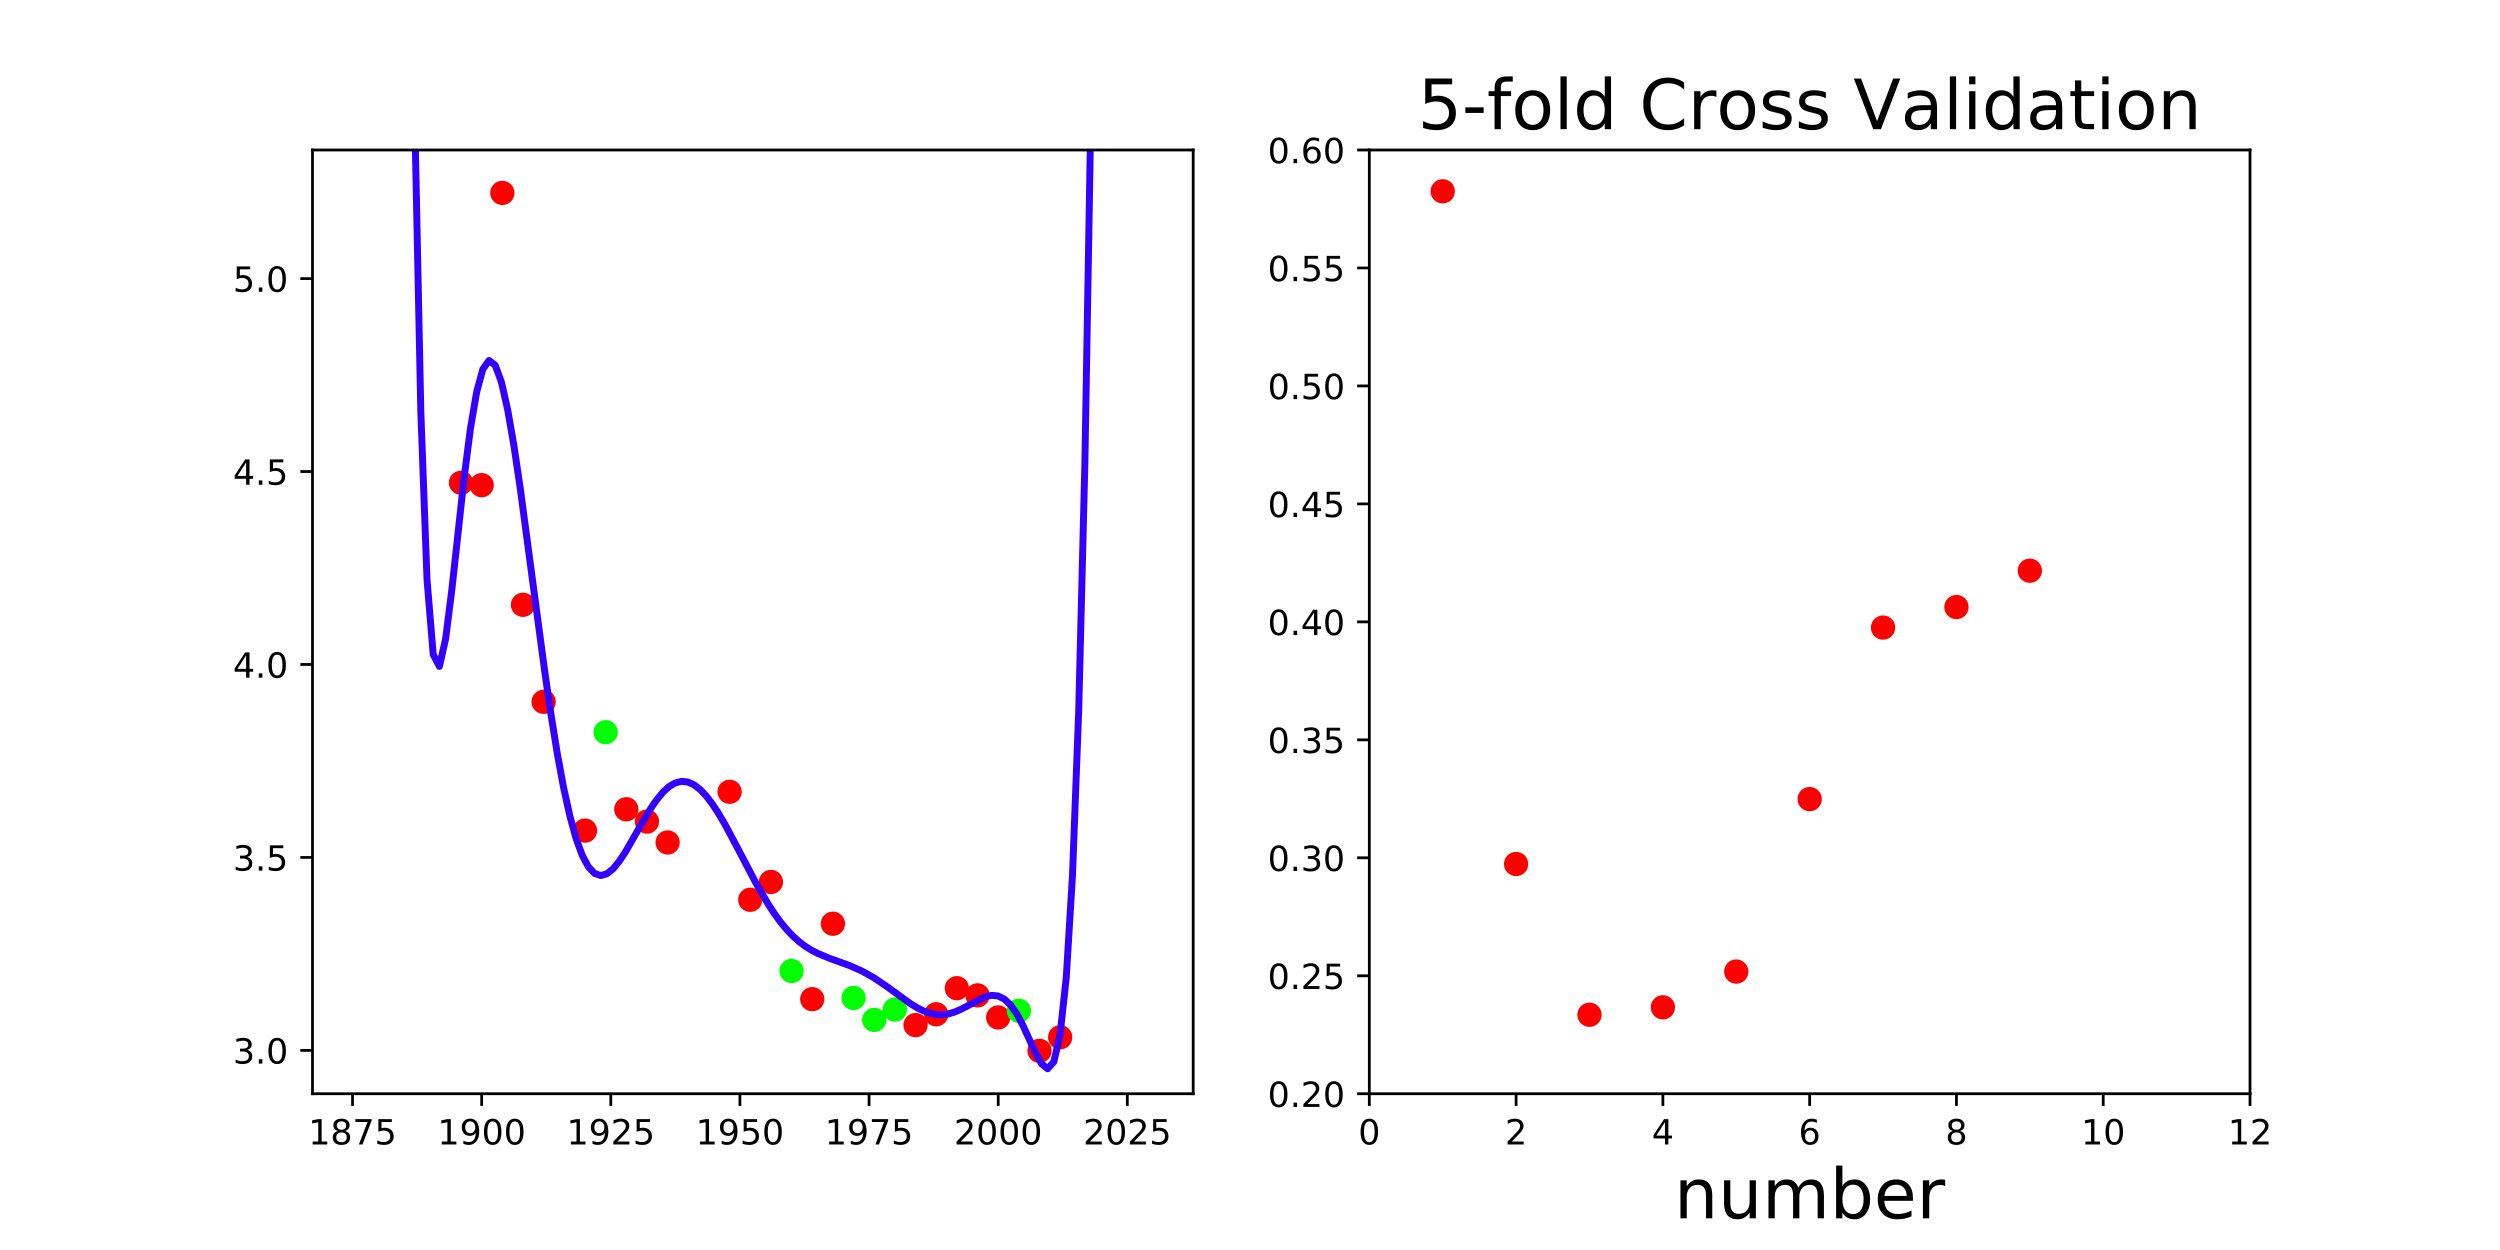 <?xml version="1.0" encoding="utf-8" standalone="no"?>
<!DOCTYPE svg PUBLIC "-//W3C//DTD SVG 1.1//EN"
  "http://www.w3.org/Graphics/SVG/1.1/DTD/svg11.dtd">
<!-- Created with matplotlib (https://matplotlib.org/) -->
<svg height="360pt" version="1.1" viewBox="0 0 720 360" width="720pt" xmlns="http://www.w3.org/2000/svg" xmlns:xlink="http://www.w3.org/1999/xlink">
 <defs>
  <style type="text/css">
*{stroke-linecap:butt;stroke-linejoin:round;}
  </style>
 </defs>
 <g id="figure_1">
  <g id="patch_1">
   <path d="M 0 360 
L 720 360 
L 720 0 
L 0 0 
z
" style="fill:none;"/>
  </g>
  <g id="axes_1">
   <g id="patch_2">
    <path d="M 90 315 
L 343.636 315 
L 343.636 43.2 
L 90 43.2 
z
" style="fill:none;"/>
   </g>
   <g id="matplotlib.axis_1">
    <g id="xtick_1">
     <g id="line2d_1">
      <defs>
       <path d="M 0 0 
L 0 3.5 
" id="m6e24fb5895" style="stroke:#000000;stroke-width:0.8;"/>
      </defs>
      <g>
       <use style="stroke:#000000;stroke-width:0.8;" x="101.529" xlink:href="#m6e24fb5895" y="315"/>
      </g>
     </g>
     <g id="text_1">
      <!-- 1875 -->
      <defs>
       <path d="M 12.406 8.297 
L 28.516 8.297 
L 28.516 63.922 
L 10.984 60.406 
L 10.984 69.391 
L 28.422 72.906 
L 38.281 72.906 
L 38.281 8.297 
L 54.391 8.297 
L 54.391 0 
L 12.406 0 
z
" id="DejaVuSans-49"/>
       <path d="M 31.781 34.625 
Q 24.75 34.625 20.719 30.859 
Q 16.703 27.094 16.703 20.516 
Q 16.703 13.922 20.719 10.156 
Q 24.75 6.391 31.781 6.391 
Q 38.812 6.391 42.859 10.172 
Q 46.922 13.969 46.922 20.516 
Q 46.922 27.094 42.891 30.859 
Q 38.875 34.625 31.781 34.625 
z
M 21.922 38.812 
Q 15.578 40.375 12.031 44.719 
Q 8.5 49.078 8.5 55.328 
Q 8.5 64.062 14.719 69.141 
Q 20.953 74.219 31.781 74.219 
Q 42.672 74.219 48.875 69.141 
Q 55.078 64.062 55.078 55.328 
Q 55.078 49.078 51.531 44.719 
Q 48 40.375 41.703 38.812 
Q 48.828 37.156 52.797 32.312 
Q 56.781 27.484 56.781 20.516 
Q 56.781 9.906 50.312 4.234 
Q 43.844 -1.422 31.781 -1.422 
Q 19.734 -1.422 13.25 4.234 
Q 6.781 9.906 6.781 20.516 
Q 6.781 27.484 10.781 32.312 
Q 14.797 37.156 21.922 38.812 
z
M 18.312 54.391 
Q 18.312 48.734 21.844 45.562 
Q 25.391 42.391 31.781 42.391 
Q 38.141 42.391 41.719 45.562 
Q 45.312 48.734 45.312 54.391 
Q 45.312 60.062 41.719 63.234 
Q 38.141 66.406 31.781 66.406 
Q 25.391 66.406 21.844 63.234 
Q 18.312 60.062 18.312 54.391 
z
" id="DejaVuSans-56"/>
       <path d="M 8.203 72.906 
L 55.078 72.906 
L 55.078 68.703 
L 28.609 0 
L 18.312 0 
L 43.219 64.594 
L 8.203 64.594 
z
" id="DejaVuSans-55"/>
       <path d="M 10.797 72.906 
L 49.516 72.906 
L 49.516 64.594 
L 19.828 64.594 
L 19.828 46.734 
Q 21.969 47.469 24.109 47.828 
Q 26.266 48.188 28.422 48.188 
Q 40.625 48.188 47.75 41.5 
Q 54.891 34.812 54.891 23.391 
Q 54.891 11.625 47.562 5.094 
Q 40.234 -1.422 26.906 -1.422 
Q 22.312 -1.422 17.547 -0.641 
Q 12.797 0.141 7.719 1.703 
L 7.719 11.625 
Q 12.109 9.234 16.797 8.062 
Q 21.484 6.891 26.703 6.891 
Q 35.156 6.891 40.078 11.328 
Q 45.016 15.766 45.016 23.391 
Q 45.016 31 40.078 35.438 
Q 35.156 39.891 26.703 39.891 
Q 22.75 39.891 18.812 39.016 
Q 14.891 38.141 10.797 36.281 
z
" id="DejaVuSans-53"/>
      </defs>
      <g transform="translate(88.804 329.598)scale(0.1 -0.1)">
       <use xlink:href="#DejaVuSans-49"/>
       <use x="63.623" xlink:href="#DejaVuSans-56"/>
       <use x="127.246" xlink:href="#DejaVuSans-55"/>
       <use x="190.869" xlink:href="#DejaVuSans-53"/>
      </g>
     </g>
    </g>
    <g id="xtick_2">
     <g id="line2d_2">
      <g>
       <use style="stroke:#000000;stroke-width:0.8;" x="138.719" xlink:href="#m6e24fb5895" y="315"/>
      </g>
     </g>
     <g id="text_2">
      <!-- 1900 -->
      <defs>
       <path d="M 10.984 1.516 
L 10.984 10.5 
Q 14.703 8.734 18.5 7.812 
Q 22.312 6.891 25.984 6.891 
Q 35.75 6.891 40.891 13.453 
Q 46.047 20.016 46.781 33.406 
Q 43.953 29.203 39.594 26.953 
Q 35.25 24.703 29.984 24.703 
Q 19.047 24.703 12.672 31.312 
Q 6.297 37.938 6.297 49.422 
Q 6.297 60.641 12.938 67.422 
Q 19.578 74.219 30.609 74.219 
Q 43.266 74.219 49.922 64.516 
Q 56.594 54.828 56.594 36.375 
Q 56.594 19.141 48.406 8.859 
Q 40.234 -1.422 26.422 -1.422 
Q 22.703 -1.422 18.891 -0.688 
Q 15.094 0.047 10.984 1.516 
z
M 30.609 32.422 
Q 37.25 32.422 41.125 36.953 
Q 45.016 41.5 45.016 49.422 
Q 45.016 57.281 41.125 61.844 
Q 37.25 66.406 30.609 66.406 
Q 23.969 66.406 20.094 61.844 
Q 16.219 57.281 16.219 49.422 
Q 16.219 41.5 20.094 36.953 
Q 23.969 32.422 30.609 32.422 
z
" id="DejaVuSans-57"/>
       <path d="M 31.781 66.406 
Q 24.172 66.406 20.328 58.906 
Q 16.5 51.422 16.5 36.375 
Q 16.5 21.391 20.328 13.891 
Q 24.172 6.391 31.781 6.391 
Q 39.453 6.391 43.281 13.891 
Q 47.125 21.391 47.125 36.375 
Q 47.125 51.422 43.281 58.906 
Q 39.453 66.406 31.781 66.406 
z
M 31.781 74.219 
Q 44.047 74.219 50.516 64.516 
Q 56.984 54.828 56.984 36.375 
Q 56.984 17.969 50.516 8.266 
Q 44.047 -1.422 31.781 -1.422 
Q 19.531 -1.422 13.062 8.266 
Q 6.594 17.969 6.594 36.375 
Q 6.594 54.828 13.062 64.516 
Q 19.531 74.219 31.781 74.219 
z
" id="DejaVuSans-48"/>
      </defs>
      <g transform="translate(125.994 329.598)scale(0.1 -0.1)">
       <use xlink:href="#DejaVuSans-49"/>
       <use x="63.623" xlink:href="#DejaVuSans-57"/>
       <use x="127.246" xlink:href="#DejaVuSans-48"/>
       <use x="190.869" xlink:href="#DejaVuSans-48"/>
      </g>
     </g>
    </g>
    <g id="xtick_3">
     <g id="line2d_3">
      <g>
       <use style="stroke:#000000;stroke-width:0.8;" x="175.909" xlink:href="#m6e24fb5895" y="315"/>
      </g>
     </g>
     <g id="text_3">
      <!-- 1925 -->
      <defs>
       <path d="M 19.188 8.297 
L 53.609 8.297 
L 53.609 0 
L 7.328 0 
L 7.328 8.297 
Q 12.938 14.109 22.625 23.891 
Q 32.328 33.688 34.812 36.531 
Q 39.547 41.844 41.422 45.531 
Q 43.312 49.219 43.312 52.781 
Q 43.312 58.594 39.234 62.25 
Q 35.156 65.922 28.609 65.922 
Q 23.969 65.922 18.812 64.312 
Q 13.672 62.703 7.812 59.422 
L 7.812 69.391 
Q 13.766 71.781 18.938 73 
Q 24.125 74.219 28.422 74.219 
Q 39.75 74.219 46.484 68.547 
Q 53.219 62.891 53.219 53.422 
Q 53.219 48.922 51.531 44.891 
Q 49.859 40.875 45.406 35.406 
Q 44.188 33.984 37.641 27.219 
Q 31.109 20.453 19.188 8.297 
z
" id="DejaVuSans-50"/>
      </defs>
      <g transform="translate(163.184 329.598)scale(0.1 -0.1)">
       <use xlink:href="#DejaVuSans-49"/>
       <use x="63.623" xlink:href="#DejaVuSans-57"/>
       <use x="127.246" xlink:href="#DejaVuSans-50"/>
       <use x="190.869" xlink:href="#DejaVuSans-53"/>
      </g>
     </g>
    </g>
    <g id="xtick_4">
     <g id="line2d_4">
      <g>
       <use style="stroke:#000000;stroke-width:0.8;" x="213.099" xlink:href="#m6e24fb5895" y="315"/>
      </g>
     </g>
     <g id="text_4">
      <!-- 1950 -->
      <g transform="translate(200.374 329.598)scale(0.1 -0.1)">
       <use xlink:href="#DejaVuSans-49"/>
       <use x="63.623" xlink:href="#DejaVuSans-57"/>
       <use x="127.246" xlink:href="#DejaVuSans-53"/>
       <use x="190.869" xlink:href="#DejaVuSans-48"/>
      </g>
     </g>
    </g>
    <g id="xtick_5">
     <g id="line2d_5">
      <g>
       <use style="stroke:#000000;stroke-width:0.8;" x="250.289" xlink:href="#m6e24fb5895" y="315"/>
      </g>
     </g>
     <g id="text_5">
      <!-- 1975 -->
      <g transform="translate(237.564 329.598)scale(0.1 -0.1)">
       <use xlink:href="#DejaVuSans-49"/>
       <use x="63.623" xlink:href="#DejaVuSans-57"/>
       <use x="127.246" xlink:href="#DejaVuSans-55"/>
       <use x="190.869" xlink:href="#DejaVuSans-53"/>
      </g>
     </g>
    </g>
    <g id="xtick_6">
     <g id="line2d_6">
      <g>
       <use style="stroke:#000000;stroke-width:0.8;" x="287.479" xlink:href="#m6e24fb5895" y="315"/>
      </g>
     </g>
     <g id="text_6">
      <!-- 2000 -->
      <g transform="translate(274.754 329.598)scale(0.1 -0.1)">
       <use xlink:href="#DejaVuSans-50"/>
       <use x="63.623" xlink:href="#DejaVuSans-48"/>
       <use x="127.246" xlink:href="#DejaVuSans-48"/>
       <use x="190.869" xlink:href="#DejaVuSans-48"/>
      </g>
     </g>
    </g>
    <g id="xtick_7">
     <g id="line2d_7">
      <g>
       <use style="stroke:#000000;stroke-width:0.8;" x="324.669" xlink:href="#m6e24fb5895" y="315"/>
      </g>
     </g>
     <g id="text_7">
      <!-- 2025 -->
      <g transform="translate(311.944 329.598)scale(0.1 -0.1)">
       <use xlink:href="#DejaVuSans-50"/>
       <use x="63.623" xlink:href="#DejaVuSans-48"/>
       <use x="127.246" xlink:href="#DejaVuSans-50"/>
       <use x="190.869" xlink:href="#DejaVuSans-53"/>
      </g>
     </g>
    </g>
   </g>
   <g id="matplotlib.axis_2">
    <g id="ytick_1">
     <g id="line2d_8">
      <defs>
       <path d="M 0 0 
L -3.5 0 
" id="m75c2ffc519" style="stroke:#000000;stroke-width:0.8;"/>
      </defs>
      <g>
       <use style="stroke:#000000;stroke-width:0.8;" x="90" xlink:href="#m75c2ffc519" y="302.509"/>
      </g>
     </g>
     <g id="text_8">
      <!-- 3.0 -->
      <defs>
       <path d="M 40.578 39.312 
Q 47.656 37.797 51.625 33 
Q 55.609 28.219 55.609 21.188 
Q 55.609 10.406 48.188 4.484 
Q 40.766 -1.422 27.094 -1.422 
Q 22.516 -1.422 17.656 -0.516 
Q 12.797 0.391 7.625 2.203 
L 7.625 11.719 
Q 11.719 9.328 16.594 8.109 
Q 21.484 6.891 26.812 6.891 
Q 36.078 6.891 40.938 10.547 
Q 45.797 14.203 45.797 21.188 
Q 45.797 27.641 41.281 31.266 
Q 36.766 34.906 28.719 34.906 
L 20.219 34.906 
L 20.219 43.016 
L 29.109 43.016 
Q 36.375 43.016 40.234 45.922 
Q 44.094 48.828 44.094 54.297 
Q 44.094 59.906 40.109 62.906 
Q 36.141 65.922 28.719 65.922 
Q 24.656 65.922 20.016 65.031 
Q 15.375 64.156 9.812 62.312 
L 9.812 71.094 
Q 15.438 72.656 20.344 73.438 
Q 25.25 74.219 29.594 74.219 
Q 40.828 74.219 47.359 69.109 
Q 53.906 64.016 53.906 55.328 
Q 53.906 49.266 50.438 45.094 
Q 46.969 40.922 40.578 39.312 
z
" id="DejaVuSans-51"/>
       <path d="M 10.688 12.406 
L 21 12.406 
L 21 0 
L 10.688 0 
z
" id="DejaVuSans-46"/>
      </defs>
      <g transform="translate(67.097 306.309)scale(0.1 -0.1)">
       <use xlink:href="#DejaVuSans-51"/>
       <use x="63.623" xlink:href="#DejaVuSans-46"/>
       <use x="95.41" xlink:href="#DejaVuSans-48"/>
      </g>
     </g>
    </g>
    <g id="ytick_2">
     <g id="line2d_9">
      <g>
       <use style="stroke:#000000;stroke-width:0.8;" x="90" xlink:href="#m75c2ffc519" y="246.941"/>
      </g>
     </g>
     <g id="text_9">
      <!-- 3.5 -->
      <g transform="translate(67.097 250.74)scale(0.1 -0.1)">
       <use xlink:href="#DejaVuSans-51"/>
       <use x="63.623" xlink:href="#DejaVuSans-46"/>
       <use x="95.41" xlink:href="#DejaVuSans-53"/>
      </g>
     </g>
    </g>
    <g id="ytick_3">
     <g id="line2d_10">
      <g>
       <use style="stroke:#000000;stroke-width:0.8;" x="90" xlink:href="#m75c2ffc519" y="191.373"/>
      </g>
     </g>
     <g id="text_10">
      <!-- 4.0 -->
      <defs>
       <path d="M 37.797 64.312 
L 12.891 25.391 
L 37.797 25.391 
z
M 35.203 72.906 
L 47.609 72.906 
L 47.609 25.391 
L 58.016 25.391 
L 58.016 17.188 
L 47.609 17.188 
L 47.609 0 
L 37.797 0 
L 37.797 17.188 
L 4.891 17.188 
L 4.891 26.703 
z
" id="DejaVuSans-52"/>
      </defs>
      <g transform="translate(67.097 195.172)scale(0.1 -0.1)">
       <use xlink:href="#DejaVuSans-52"/>
       <use x="63.623" xlink:href="#DejaVuSans-46"/>
       <use x="95.41" xlink:href="#DejaVuSans-48"/>
      </g>
     </g>
    </g>
    <g id="ytick_4">
     <g id="line2d_11">
      <g>
       <use style="stroke:#000000;stroke-width:0.8;" x="90" xlink:href="#m75c2ffc519" y="135.804"/>
      </g>
     </g>
     <g id="text_11">
      <!-- 4.5 -->
      <g transform="translate(67.097 139.604)scale(0.1 -0.1)">
       <use xlink:href="#DejaVuSans-52"/>
       <use x="63.623" xlink:href="#DejaVuSans-46"/>
       <use x="95.41" xlink:href="#DejaVuSans-53"/>
      </g>
     </g>
    </g>
    <g id="ytick_5">
     <g id="line2d_12">
      <g>
       <use style="stroke:#000000;stroke-width:0.8;" x="90" xlink:href="#m75c2ffc519" y="80.236"/>
      </g>
     </g>
     <g id="text_12">
      <!-- 5.0 -->
      <g transform="translate(67.097 84.035)scale(0.1 -0.1)">
       <use xlink:href="#DejaVuSans-53"/>
       <use x="63.623" xlink:href="#DejaVuSans-46"/>
       <use x="95.41" xlink:href="#DejaVuSans-48"/>
      </g>
     </g>
    </g>
   </g>
   <g id="line2d_13">
    <defs>
     <path d="M 0 3 
C 0.796 3 1.559 2.684 2.121 2.121 
C 2.684 1.559 3 0.796 3 0 
C 3 -0.796 2.684 -1.559 2.121 -2.121 
C 1.559 -2.684 0.796 -3 0 -3 
C -0.796 -3 -1.559 -2.684 -2.121 -2.121 
C -2.684 -1.559 -3 -0.796 -3 0 
C -3 0.796 -2.684 1.559 -2.121 2.121 
C -1.559 2.684 -0.796 3 0 3 
z
" id="m6a9d6cdbcb" style="stroke:#ff0000;"/>
    </defs>
    <g clip-path="url(#pb13916178b)">
     <use style="fill:#ff0000;stroke:#ff0000;" x="132.769" xlink:href="#m6a9d6cdbcb" y="139.046"/>
     <use style="fill:#ff0000;stroke:#ff0000;" x="168.471" xlink:href="#m6a9d6cdbcb" y="239.216"/>
     <use style="fill:#ff0000;stroke:#ff0000;" x="233.926" xlink:href="#m6a9d6cdbcb" y="287.755"/>
     <use style="fill:#ff0000;stroke:#ff0000;" x="239.876" xlink:href="#m6a9d6cdbcb" y="266.035"/>
     <use style="fill:#ff0000;stroke:#ff0000;" x="269.628" xlink:href="#m6a9d6cdbcb" y="292.11"/>
     <use style="fill:#ff0000;stroke:#ff0000;" x="156.57" xlink:href="#m6a9d6cdbcb" y="202.118"/>
     <use style="fill:#ff0000;stroke:#ff0000;" x="144.669" xlink:href="#m6a9d6cdbcb" y="55.555"/>
     <use style="fill:#ff0000;stroke:#ff0000;" x="150.62" xlink:href="#m6a9d6cdbcb" y="174.182"/>
     <use style="fill:#ff0000;stroke:#ff0000;" x="192.273" xlink:href="#m6a9d6cdbcb" y="242.628"/>
     <use style="fill:#ff0000;stroke:#ff0000;" x="216.074" xlink:href="#m6a9d6cdbcb" y="259.134"/>
     <use style="fill:#ff0000;stroke:#ff0000;" x="180.372" xlink:href="#m6a9d6cdbcb" y="233.067"/>
     <use style="fill:#ff0000;stroke:#ff0000;" x="305.331" xlink:href="#m6a9d6cdbcb" y="298.739"/>
     <use style="fill:#ff0000;stroke:#ff0000;" x="287.479" xlink:href="#m6a9d6cdbcb" y="293.032"/>
     <use style="fill:#ff0000;stroke:#ff0000;" x="299.38" xlink:href="#m6a9d6cdbcb" y="302.645"/>
     <use style="fill:#ff0000;stroke:#ff0000;" x="281.529" xlink:href="#m6a9d6cdbcb" y="286.667"/>
     <use style="fill:#ff0000;stroke:#ff0000;" x="263.678" xlink:href="#m6a9d6cdbcb" y="295.227"/>
     <use style="fill:#ff0000;stroke:#ff0000;" x="210.124" xlink:href="#m6a9d6cdbcb" y="228.036"/>
     <use style="fill:#ff0000;stroke:#ff0000;" x="138.719" xlink:href="#m6a9d6cdbcb" y="139.724"/>
     <use style="fill:#ff0000;stroke:#ff0000;" x="186.322" xlink:href="#m6a9d6cdbcb" y="236.623"/>
     <use style="fill:#ff0000;stroke:#ff0000;" x="275.579" xlink:href="#m6a9d6cdbcb" y="284.603"/>
     <use style="fill:#ff0000;stroke:#ff0000;" x="222.025" xlink:href="#m6a9d6cdbcb" y="254.006"/>
    </g>
   </g>
   <g id="line2d_14">
    <defs>
     <path d="M 0 3 
C 0.796 3 1.559 2.684 2.121 2.121 
C 2.684 1.559 3 0.796 3 0 
C 3 -0.796 2.684 -1.559 2.121 -2.121 
C 1.559 -2.684 0.796 -3 0 -3 
C -0.796 -3 -1.559 -2.684 -2.121 -2.121 
C -2.684 -1.559 -3 -0.796 -3 0 
C -3 0.796 -2.684 1.559 -2.121 2.121 
C -1.559 2.684 -0.796 3 0 3 
z
" id="m2f11a77533" style="stroke:#00ff00;"/>
    </defs>
    <g clip-path="url(#pb13916178b)">
     <use style="fill:#00ff00;stroke:#00ff00;" x="251.777" xlink:href="#m2f11a77533" y="293.734"/>
     <use style="fill:#00ff00;stroke:#00ff00;" x="174.421" xlink:href="#m2f11a77533" y="210.872"/>
     <use style="fill:#00ff00;stroke:#00ff00;" x="227.975" xlink:href="#m2f11a77533" y="279.634"/>
     <use style="fill:#00ff00;stroke:#00ff00;" x="293.43" xlink:href="#m2f11a77533" y="291.1"/>
     <use style="fill:#00ff00;stroke:#00ff00;" x="257.727" xlink:href="#m2f11a77533" y="290.749"/>
     <use style="fill:#00ff00;stroke:#00ff00;" x="245.826" xlink:href="#m2f11a77533" y="287.413"/>
    </g>
   </g>
   <g id="line2d_15">
    <path clip-path="url(#pb13916178b)" d="M 118.981 -1 
L 119.403 31.728 
L 121.191 118.32 
L 122.978 166.892 
L 124.766 188.509 
L 126.553 191.933 
L 128.34 183.98 
L 130.128 169.841 
L 133.703 137.264 
L 135.49 123.402 
L 137.278 112.896 
L 139.065 106.317 
L 140.852 103.81 
L 142.64 105.208 
L 144.427 110.123 
L 146.215 118.026 
L 148.002 128.307 
L 149.79 140.327 
L 153.364 167.088 
L 156.939 193.813 
L 158.727 206.051 
L 160.514 217.108 
L 162.302 226.764 
L 164.089 234.881 
L 165.876 241.391 
L 167.664 246.294 
L 169.451 249.647 
L 171.239 251.556 
L 173.026 252.164 
L 174.814 251.643 
L 176.601 250.186 
L 178.388 247.995 
L 180.176 245.276 
L 183.751 239.05 
L 187.326 232.968 
L 189.113 230.358 
L 190.9 228.188 
L 192.688 226.543 
L 194.475 225.48 
L 196.263 225.033 
L 198.05 225.21 
L 199.838 225.997 
L 201.625 227.362 
L 203.412 229.254 
L 205.2 231.61 
L 206.987 234.355 
L 208.775 237.407 
L 212.35 244.093 
L 217.712 254.331 
L 221.287 260.48 
L 223.074 263.199 
L 224.862 265.644 
L 226.649 267.8 
L 228.436 269.667 
L 230.224 271.258 
L 232.011 272.592 
L 233.799 273.703 
L 235.586 274.627 
L 239.161 276.094 
L 244.523 278.027 
L 248.098 279.592 
L 251.673 281.588 
L 255.248 284.005 
L 262.398 289.174 
L 264.185 290.259 
L 265.973 291.151 
L 267.76 291.804 
L 269.547 292.177 
L 271.335 292.246 
L 273.122 292.008 
L 274.91 291.479 
L 276.697 290.705 
L 283.847 287.033 
L 285.634 286.662 
L 287.422 286.838 
L 289.209 287.712 
L 290.997 289.397 
L 292.784 291.933 
L 294.571 295.25 
L 298.146 303.064 
L 299.934 306.342 
L 301.721 307.8 
L 303.509 305.79 
L 305.296 298.041 
L 307.083 281.508 
L 308.871 252.203 
L 310.658 204.994 
L 312.446 133.382 
L 314.233 29.231 
L 314.601 -1 
L 314.601 -1 
" style="fill:none;stroke:#3300ff;stroke-linecap:square;stroke-width:2;"/>
   </g>
   <g id="patch_3">
    <path d="M 90 315 
L 90 43.2 
" style="fill:none;stroke:#000000;stroke-linecap:square;stroke-linejoin:miter;stroke-width:0.8;"/>
   </g>
   <g id="patch_4">
    <path d="M 343.636 315 
L 343.636 43.2 
" style="fill:none;stroke:#000000;stroke-linecap:square;stroke-linejoin:miter;stroke-width:0.8;"/>
   </g>
   <g id="patch_5">
    <path d="M 90 315 
L 343.636 315 
" style="fill:none;stroke:#000000;stroke-linecap:square;stroke-linejoin:miter;stroke-width:0.8;"/>
   </g>
   <g id="patch_6">
    <path d="M 90 43.2 
L 343.636 43.2 
" style="fill:none;stroke:#000000;stroke-linecap:square;stroke-linejoin:miter;stroke-width:0.8;"/>
   </g>
  </g>
  <g id="axes_2">
   <g id="patch_7">
    <path d="M 394.364 315 
L 648 315 
L 648 43.2 
L 394.364 43.2 
z
" style="fill:none;"/>
   </g>
   <g id="matplotlib.axis_3">
    <g id="xtick_8">
     <g id="line2d_16">
      <g>
       <use style="stroke:#000000;stroke-width:0.8;" x="394.364" xlink:href="#m6e24fb5895" y="315"/>
      </g>
     </g>
     <g id="text_13">
      <!-- 0 -->
      <g transform="translate(391.182 329.598)scale(0.1 -0.1)">
       <use xlink:href="#DejaVuSans-48"/>
      </g>
     </g>
    </g>
    <g id="xtick_9">
     <g id="line2d_17">
      <g>
       <use style="stroke:#000000;stroke-width:0.8;" x="436.636" xlink:href="#m6e24fb5895" y="315"/>
      </g>
     </g>
     <g id="text_14">
      <!-- 2 -->
      <g transform="translate(433.455 329.598)scale(0.1 -0.1)">
       <use xlink:href="#DejaVuSans-50"/>
      </g>
     </g>
    </g>
    <g id="xtick_10">
     <g id="line2d_18">
      <g>
       <use style="stroke:#000000;stroke-width:0.8;" x="478.909" xlink:href="#m6e24fb5895" y="315"/>
      </g>
     </g>
     <g id="text_15">
      <!-- 4 -->
      <g transform="translate(475.728 329.598)scale(0.1 -0.1)">
       <use xlink:href="#DejaVuSans-52"/>
      </g>
     </g>
    </g>
    <g id="xtick_11">
     <g id="line2d_19">
      <g>
       <use style="stroke:#000000;stroke-width:0.8;" x="521.182" xlink:href="#m6e24fb5895" y="315"/>
      </g>
     </g>
     <g id="text_16">
      <!-- 6 -->
      <defs>
       <path d="M 33.016 40.375 
Q 26.375 40.375 22.484 35.828 
Q 18.609 31.297 18.609 23.391 
Q 18.609 15.531 22.484 10.953 
Q 26.375 6.391 33.016 6.391 
Q 39.656 6.391 43.531 10.953 
Q 47.406 15.531 47.406 23.391 
Q 47.406 31.297 43.531 35.828 
Q 39.656 40.375 33.016 40.375 
z
M 52.594 71.297 
L 52.594 62.312 
Q 48.875 64.062 45.094 64.984 
Q 41.312 65.922 37.594 65.922 
Q 27.828 65.922 22.672 59.328 
Q 17.531 52.734 16.797 39.406 
Q 19.672 43.656 24.016 45.922 
Q 28.375 48.188 33.594 48.188 
Q 44.578 48.188 50.953 41.516 
Q 57.328 34.859 57.328 23.391 
Q 57.328 12.156 50.688 5.359 
Q 44.047 -1.422 33.016 -1.422 
Q 20.359 -1.422 13.672 8.266 
Q 6.984 17.969 6.984 36.375 
Q 6.984 53.656 15.188 63.938 
Q 23.391 74.219 37.203 74.219 
Q 40.922 74.219 44.703 73.484 
Q 48.484 72.75 52.594 71.297 
z
" id="DejaVuSans-54"/>
      </defs>
      <g transform="translate(518.001 329.598)scale(0.1 -0.1)">
       <use xlink:href="#DejaVuSans-54"/>
      </g>
     </g>
    </g>
    <g id="xtick_12">
     <g id="line2d_20">
      <g>
       <use style="stroke:#000000;stroke-width:0.8;" x="563.455" xlink:href="#m6e24fb5895" y="315"/>
      </g>
     </g>
     <g id="text_17">
      <!-- 8 -->
      <g transform="translate(560.273 329.598)scale(0.1 -0.1)">
       <use xlink:href="#DejaVuSans-56"/>
      </g>
     </g>
    </g>
    <g id="xtick_13">
     <g id="line2d_21">
      <g>
       <use style="stroke:#000000;stroke-width:0.8;" x="605.727" xlink:href="#m6e24fb5895" y="315"/>
      </g>
     </g>
     <g id="text_18">
      <!-- 10 -->
      <g transform="translate(599.365 329.598)scale(0.1 -0.1)">
       <use xlink:href="#DejaVuSans-49"/>
       <use x="63.623" xlink:href="#DejaVuSans-48"/>
      </g>
     </g>
    </g>
    <g id="xtick_14">
     <g id="line2d_22">
      <g>
       <use style="stroke:#000000;stroke-width:0.8;" x="648" xlink:href="#m6e24fb5895" y="315"/>
      </g>
     </g>
     <g id="text_19">
      <!-- 12 -->
      <g transform="translate(641.638 329.598)scale(0.1 -0.1)">
       <use xlink:href="#DejaVuSans-49"/>
       <use x="63.623" xlink:href="#DejaVuSans-50"/>
      </g>
     </g>
    </g>
    <g id="text_20">
     <!-- number -->
     <defs>
      <path d="M 54.891 33.016 
L 54.891 0 
L 45.906 0 
L 45.906 32.719 
Q 45.906 40.484 42.875 44.328 
Q 39.844 48.188 33.797 48.188 
Q 26.516 48.188 22.312 43.547 
Q 18.109 38.922 18.109 30.906 
L 18.109 0 
L 9.078 0 
L 9.078 54.688 
L 18.109 54.688 
L 18.109 46.188 
Q 21.344 51.125 25.703 53.562 
Q 30.078 56 35.797 56 
Q 45.219 56 50.047 50.172 
Q 54.891 44.344 54.891 33.016 
z
" id="DejaVuSans-110"/>
      <path d="M 8.5 21.578 
L 8.5 54.688 
L 17.484 54.688 
L 17.484 21.922 
Q 17.484 14.156 20.5 10.266 
Q 23.531 6.391 29.594 6.391 
Q 36.859 6.391 41.078 11.031 
Q 45.312 15.672 45.312 23.688 
L 45.312 54.688 
L 54.297 54.688 
L 54.297 0 
L 45.312 0 
L 45.312 8.406 
Q 42.047 3.422 37.719 1 
Q 33.406 -1.422 27.688 -1.422 
Q 18.266 -1.422 13.375 4.438 
Q 8.5 10.297 8.5 21.578 
z
M 31.109 56 
z
" id="DejaVuSans-117"/>
      <path d="M 52 44.188 
Q 55.375 50.25 60.062 53.125 
Q 64.75 56 71.094 56 
Q 79.641 56 84.281 50.016 
Q 88.922 44.047 88.922 33.016 
L 88.922 0 
L 79.891 0 
L 79.891 32.719 
Q 79.891 40.578 77.094 44.375 
Q 74.312 48.188 68.609 48.188 
Q 61.625 48.188 57.562 43.547 
Q 53.516 38.922 53.516 30.906 
L 53.516 0 
L 44.484 0 
L 44.484 32.719 
Q 44.484 40.625 41.703 44.406 
Q 38.922 48.188 33.109 48.188 
Q 26.219 48.188 22.156 43.531 
Q 18.109 38.875 18.109 30.906 
L 18.109 0 
L 9.078 0 
L 9.078 54.688 
L 18.109 54.688 
L 18.109 46.188 
Q 21.188 51.219 25.484 53.609 
Q 29.781 56 35.688 56 
Q 41.656 56 45.828 52.969 
Q 50 49.953 52 44.188 
z
" id="DejaVuSans-109"/>
      <path d="M 48.688 27.297 
Q 48.688 37.203 44.609 42.844 
Q 40.531 48.484 33.406 48.484 
Q 26.266 48.484 22.188 42.844 
Q 18.109 37.203 18.109 27.297 
Q 18.109 17.391 22.188 11.75 
Q 26.266 6.109 33.406 6.109 
Q 40.531 6.109 44.609 11.75 
Q 48.688 17.391 48.688 27.297 
z
M 18.109 46.391 
Q 20.953 51.266 25.266 53.625 
Q 29.594 56 35.594 56 
Q 45.562 56 51.781 48.094 
Q 58.016 40.188 58.016 27.297 
Q 58.016 14.406 51.781 6.484 
Q 45.562 -1.422 35.594 -1.422 
Q 29.594 -1.422 25.266 0.953 
Q 20.953 3.328 18.109 8.203 
L 18.109 0 
L 9.078 0 
L 9.078 75.984 
L 18.109 75.984 
z
" id="DejaVuSans-98"/>
      <path d="M 56.203 29.594 
L 56.203 25.203 
L 14.891 25.203 
Q 15.484 15.922 20.484 11.062 
Q 25.484 6.203 34.422 6.203 
Q 39.594 6.203 44.453 7.469 
Q 49.312 8.734 54.109 11.281 
L 54.109 2.781 
Q 49.266 0.734 44.188 -0.344 
Q 39.109 -1.422 33.891 -1.422 
Q 20.797 -1.422 13.156 6.188 
Q 5.516 13.812 5.516 26.812 
Q 5.516 40.234 12.766 48.109 
Q 20.016 56 32.328 56 
Q 43.359 56 49.781 48.891 
Q 56.203 41.797 56.203 29.594 
z
M 47.219 32.234 
Q 47.125 39.594 43.094 43.984 
Q 39.062 48.391 32.422 48.391 
Q 24.906 48.391 20.391 44.141 
Q 15.875 39.891 15.188 32.172 
z
" id="DejaVuSans-101"/>
      <path d="M 41.109 46.297 
Q 39.594 47.172 37.812 47.578 
Q 36.031 48 33.891 48 
Q 26.266 48 22.188 43.047 
Q 18.109 38.094 18.109 28.812 
L 18.109 0 
L 9.078 0 
L 9.078 54.688 
L 18.109 54.688 
L 18.109 46.188 
Q 20.953 51.172 25.484 53.578 
Q 30.031 56 36.531 56 
Q 37.453 56 38.578 55.875 
Q 39.703 55.766 41.062 55.516 
z
" id="DejaVuSans-114"/>
     </defs>
     <g transform="translate(482.154 350.875)scale(0.2 -0.2)">
      <use xlink:href="#DejaVuSans-110"/>
      <use x="63.379" xlink:href="#DejaVuSans-117"/>
      <use x="126.758" xlink:href="#DejaVuSans-109"/>
      <use x="224.17" xlink:href="#DejaVuSans-98"/>
      <use x="287.646" xlink:href="#DejaVuSans-101"/>
      <use x="349.17" xlink:href="#DejaVuSans-114"/>
     </g>
    </g>
   </g>
   <g id="matplotlib.axis_4">
    <g id="ytick_6">
     <g id="line2d_23">
      <g>
       <use style="stroke:#000000;stroke-width:0.8;" x="394.364" xlink:href="#m75c2ffc519" y="315"/>
      </g>
     </g>
     <g id="text_21">
      <!-- 0.20 -->
      <g transform="translate(365.098 318.799)scale(0.1 -0.1)">
       <use xlink:href="#DejaVuSans-48"/>
       <use x="63.623" xlink:href="#DejaVuSans-46"/>
       <use x="95.41" xlink:href="#DejaVuSans-50"/>
       <use x="159.033" xlink:href="#DejaVuSans-48"/>
      </g>
     </g>
    </g>
    <g id="ytick_7">
     <g id="line2d_24">
      <g>
       <use style="stroke:#000000;stroke-width:0.8;" x="394.364" xlink:href="#m75c2ffc519" y="281.025"/>
      </g>
     </g>
     <g id="text_22">
      <!-- 0.25 -->
      <g transform="translate(365.098 284.824)scale(0.1 -0.1)">
       <use xlink:href="#DejaVuSans-48"/>
       <use x="63.623" xlink:href="#DejaVuSans-46"/>
       <use x="95.41" xlink:href="#DejaVuSans-50"/>
       <use x="159.033" xlink:href="#DejaVuSans-53"/>
      </g>
     </g>
    </g>
    <g id="ytick_8">
     <g id="line2d_25">
      <g>
       <use style="stroke:#000000;stroke-width:0.8;" x="394.364" xlink:href="#m75c2ffc519" y="247.05"/>
      </g>
     </g>
     <g id="text_23">
      <!-- 0.30 -->
      <g transform="translate(365.098 250.849)scale(0.1 -0.1)">
       <use xlink:href="#DejaVuSans-48"/>
       <use x="63.623" xlink:href="#DejaVuSans-46"/>
       <use x="95.41" xlink:href="#DejaVuSans-51"/>
       <use x="159.033" xlink:href="#DejaVuSans-48"/>
      </g>
     </g>
    </g>
    <g id="ytick_9">
     <g id="line2d_26">
      <g>
       <use style="stroke:#000000;stroke-width:0.8;" x="394.364" xlink:href="#m75c2ffc519" y="213.075"/>
      </g>
     </g>
     <g id="text_24">
      <!-- 0.35 -->
      <g transform="translate(365.098 216.874)scale(0.1 -0.1)">
       <use xlink:href="#DejaVuSans-48"/>
       <use x="63.623" xlink:href="#DejaVuSans-46"/>
       <use x="95.41" xlink:href="#DejaVuSans-51"/>
       <use x="159.033" xlink:href="#DejaVuSans-53"/>
      </g>
     </g>
    </g>
    <g id="ytick_10">
     <g id="line2d_27">
      <g>
       <use style="stroke:#000000;stroke-width:0.8;" x="394.364" xlink:href="#m75c2ffc519" y="179.1"/>
      </g>
     </g>
     <g id="text_25">
      <!-- 0.40 -->
      <g transform="translate(365.098 182.899)scale(0.1 -0.1)">
       <use xlink:href="#DejaVuSans-48"/>
       <use x="63.623" xlink:href="#DejaVuSans-46"/>
       <use x="95.41" xlink:href="#DejaVuSans-52"/>
       <use x="159.033" xlink:href="#DejaVuSans-48"/>
      </g>
     </g>
    </g>
    <g id="ytick_11">
     <g id="line2d_28">
      <g>
       <use style="stroke:#000000;stroke-width:0.8;" x="394.364" xlink:href="#m75c2ffc519" y="145.125"/>
      </g>
     </g>
     <g id="text_26">
      <!-- 0.45 -->
      <g transform="translate(365.098 148.924)scale(0.1 -0.1)">
       <use xlink:href="#DejaVuSans-48"/>
       <use x="63.623" xlink:href="#DejaVuSans-46"/>
       <use x="95.41" xlink:href="#DejaVuSans-52"/>
       <use x="159.033" xlink:href="#DejaVuSans-53"/>
      </g>
     </g>
    </g>
    <g id="ytick_12">
     <g id="line2d_29">
      <g>
       <use style="stroke:#000000;stroke-width:0.8;" x="394.364" xlink:href="#m75c2ffc519" y="111.15"/>
      </g>
     </g>
     <g id="text_27">
      <!-- 0.50 -->
      <g transform="translate(365.098 114.949)scale(0.1 -0.1)">
       <use xlink:href="#DejaVuSans-48"/>
       <use x="63.623" xlink:href="#DejaVuSans-46"/>
       <use x="95.41" xlink:href="#DejaVuSans-53"/>
       <use x="159.033" xlink:href="#DejaVuSans-48"/>
      </g>
     </g>
    </g>
    <g id="ytick_13">
     <g id="line2d_30">
      <g>
       <use style="stroke:#000000;stroke-width:0.8;" x="394.364" xlink:href="#m75c2ffc519" y="77.175"/>
      </g>
     </g>
     <g id="text_28">
      <!-- 0.55 -->
      <g transform="translate(365.098 80.974)scale(0.1 -0.1)">
       <use xlink:href="#DejaVuSans-48"/>
       <use x="63.623" xlink:href="#DejaVuSans-46"/>
       <use x="95.41" xlink:href="#DejaVuSans-53"/>
       <use x="159.033" xlink:href="#DejaVuSans-53"/>
      </g>
     </g>
    </g>
    <g id="ytick_14">
     <g id="line2d_31">
      <g>
       <use style="stroke:#000000;stroke-width:0.8;" x="394.364" xlink:href="#m75c2ffc519" y="43.2"/>
      </g>
     </g>
     <g id="text_29">
      <!-- 0.60 -->
      <g transform="translate(365.098 46.999)scale(0.1 -0.1)">
       <use xlink:href="#DejaVuSans-48"/>
       <use x="63.623" xlink:href="#DejaVuSans-46"/>
       <use x="95.41" xlink:href="#DejaVuSans-54"/>
       <use x="159.033" xlink:href="#DejaVuSans-48"/>
      </g>
     </g>
    </g>
   </g>
   <g id="line2d_32">
    <g clip-path="url(#p8452bd271d)">
     <use style="fill:#ff0000;stroke:#ff0000;" x="0" xlink:href="#m6a9d6cdbcb" y="0"/>
    </g>
   </g>
   <g id="line2d_33">
    <g clip-path="url(#p8452bd271d)">
     <use style="fill:#ff0000;stroke:#ff0000;" x="0" xlink:href="#m6a9d6cdbcb" y="0"/>
    </g>
   </g>
   <g id="line2d_34">
    <g clip-path="url(#p8452bd271d)">
     <use style="fill:#ff0000;stroke:#ff0000;" x="0" xlink:href="#m6a9d6cdbcb" y="0"/>
    </g>
   </g>
   <g id="line2d_35">
    <g clip-path="url(#p8452bd271d)">
     <use style="fill:#ff0000;stroke:#ff0000;" x="0" xlink:href="#m6a9d6cdbcb" y="0"/>
    </g>
   </g>
   <g id="line2d_36">
    <g clip-path="url(#p8452bd271d)">
     <use style="fill:#ff0000;stroke:#ff0000;" x="0" xlink:href="#m6a9d6cdbcb" y="0"/>
    </g>
   </g>
   <g id="line2d_37">
    <g clip-path="url(#p8452bd271d)">
     <use style="fill:#ff0000;stroke:#ff0000;" x="415.5" xlink:href="#m6a9d6cdbcb" y="55.094"/>
    </g>
   </g>
   <g id="line2d_38">
    <g clip-path="url(#p8452bd271d)">
     <use style="fill:#ff0000;stroke:#ff0000;" x="0" xlink:href="#m6a9d6cdbcb" y="0"/>
    </g>
   </g>
   <g id="line2d_39">
    <g clip-path="url(#p8452bd271d)">
     <use style="fill:#ff0000;stroke:#ff0000;" x="0" xlink:href="#m6a9d6cdbcb" y="0"/>
    </g>
   </g>
   <g id="line2d_40">
    <g clip-path="url(#p8452bd271d)">
     <use style="fill:#ff0000;stroke:#ff0000;" x="0" xlink:href="#m6a9d6cdbcb" y="0"/>
    </g>
   </g>
   <g id="line2d_41">
    <g clip-path="url(#p8452bd271d)">
     <use style="fill:#ff0000;stroke:#ff0000;" x="0" xlink:href="#m6a9d6cdbcb" y="0"/>
    </g>
   </g>
   <g id="line2d_42">
    <g clip-path="url(#p8452bd271d)">
     <use style="fill:#ff0000;stroke:#ff0000;" x="0" xlink:href="#m6a9d6cdbcb" y="0"/>
    </g>
   </g>
   <g id="line2d_43">
    <g clip-path="url(#p8452bd271d)">
     <use style="fill:#ff0000;stroke:#ff0000;" x="436.636" xlink:href="#m6a9d6cdbcb" y="248.833"/>
    </g>
   </g>
   <g id="line2d_44">
    <g clip-path="url(#p8452bd271d)">
     <use style="fill:#ff0000;stroke:#ff0000;" x="0" xlink:href="#m6a9d6cdbcb" y="0"/>
    </g>
   </g>
   <g id="line2d_45">
    <g clip-path="url(#p8452bd271d)">
     <use style="fill:#ff0000;stroke:#ff0000;" x="0" xlink:href="#m6a9d6cdbcb" y="0"/>
    </g>
   </g>
   <g id="line2d_46">
    <g clip-path="url(#p8452bd271d)">
     <use style="fill:#ff0000;stroke:#ff0000;" x="0" xlink:href="#m6a9d6cdbcb" y="0"/>
    </g>
   </g>
   <g id="line2d_47">
    <g clip-path="url(#p8452bd271d)">
     <use style="fill:#ff0000;stroke:#ff0000;" x="0" xlink:href="#m6a9d6cdbcb" y="0"/>
    </g>
   </g>
   <g id="line2d_48">
    <g clip-path="url(#p8452bd271d)">
     <use style="fill:#ff0000;stroke:#ff0000;" x="0" xlink:href="#m6a9d6cdbcb" y="0"/>
    </g>
   </g>
   <g id="line2d_49">
    <g clip-path="url(#p8452bd271d)">
     <use style="fill:#ff0000;stroke:#ff0000;" x="457.773" xlink:href="#m6a9d6cdbcb" y="292.249"/>
    </g>
   </g>
   <g id="line2d_50">
    <g clip-path="url(#p8452bd271d)">
     <use style="fill:#ff0000;stroke:#ff0000;" x="0" xlink:href="#m6a9d6cdbcb" y="0"/>
    </g>
   </g>
   <g id="line2d_51">
    <g clip-path="url(#p8452bd271d)">
     <use style="fill:#ff0000;stroke:#ff0000;" x="0" xlink:href="#m6a9d6cdbcb" y="0"/>
    </g>
   </g>
   <g id="line2d_52">
    <g clip-path="url(#p8452bd271d)">
     <use style="fill:#ff0000;stroke:#ff0000;" x="0" xlink:href="#m6a9d6cdbcb" y="0"/>
    </g>
   </g>
   <g id="line2d_53">
    <g clip-path="url(#p8452bd271d)">
     <use style="fill:#ff0000;stroke:#ff0000;" x="0" xlink:href="#m6a9d6cdbcb" y="0"/>
    </g>
   </g>
   <g id="line2d_54">
    <g clip-path="url(#p8452bd271d)">
     <use style="fill:#ff0000;stroke:#ff0000;" x="0" xlink:href="#m6a9d6cdbcb" y="0"/>
    </g>
   </g>
   <g id="line2d_55">
    <g clip-path="url(#p8452bd271d)">
     <use style="fill:#ff0000;stroke:#ff0000;" x="478.909" xlink:href="#m6a9d6cdbcb" y="290.11"/>
    </g>
   </g>
   <g id="line2d_56">
    <g clip-path="url(#p8452bd271d)">
     <use style="fill:#ff0000;stroke:#ff0000;" x="0" xlink:href="#m6a9d6cdbcb" y="0"/>
    </g>
   </g>
   <g id="line2d_57">
    <g clip-path="url(#p8452bd271d)">
     <use style="fill:#ff0000;stroke:#ff0000;" x="0" xlink:href="#m6a9d6cdbcb" y="0"/>
    </g>
   </g>
   <g id="line2d_58">
    <g clip-path="url(#p8452bd271d)">
     <use style="fill:#ff0000;stroke:#ff0000;" x="0" xlink:href="#m6a9d6cdbcb" y="0"/>
    </g>
   </g>
   <g id="line2d_59">
    <g clip-path="url(#p8452bd271d)">
     <use style="fill:#ff0000;stroke:#ff0000;" x="0" xlink:href="#m6a9d6cdbcb" y="0"/>
    </g>
   </g>
   <g id="line2d_60">
    <g clip-path="url(#p8452bd271d)">
     <use style="fill:#ff0000;stroke:#ff0000;" x="0" xlink:href="#m6a9d6cdbcb" y="0"/>
    </g>
   </g>
   <g id="line2d_61">
    <g clip-path="url(#p8452bd271d)">
     <use style="fill:#ff0000;stroke:#ff0000;" x="500.045" xlink:href="#m6a9d6cdbcb" y="279.814"/>
    </g>
   </g>
   <g id="line2d_62">
    <g clip-path="url(#p8452bd271d)">
     <use style="fill:#ff0000;stroke:#ff0000;" x="0" xlink:href="#m6a9d6cdbcb" y="0"/>
    </g>
   </g>
   <g id="line2d_63">
    <g clip-path="url(#p8452bd271d)">
     <use style="fill:#ff0000;stroke:#ff0000;" x="0" xlink:href="#m6a9d6cdbcb" y="0"/>
    </g>
   </g>
   <g id="line2d_64">
    <g clip-path="url(#p8452bd271d)">
     <use style="fill:#ff0000;stroke:#ff0000;" x="0" xlink:href="#m6a9d6cdbcb" y="0"/>
    </g>
   </g>
   <g id="line2d_65">
    <g clip-path="url(#p8452bd271d)">
     <use style="fill:#ff0000;stroke:#ff0000;" x="0" xlink:href="#m6a9d6cdbcb" y="0"/>
    </g>
   </g>
   <g id="line2d_66">
    <g clip-path="url(#p8452bd271d)">
     <use style="fill:#ff0000;stroke:#ff0000;" x="0" xlink:href="#m6a9d6cdbcb" y="0"/>
    </g>
   </g>
   <g id="line2d_67">
    <g clip-path="url(#p8452bd271d)">
     <use style="fill:#ff0000;stroke:#ff0000;" x="521.182" xlink:href="#m6a9d6cdbcb" y="230.145"/>
    </g>
   </g>
   <g id="line2d_68">
    <g clip-path="url(#p8452bd271d)">
     <use style="fill:#ff0000;stroke:#ff0000;" x="0" xlink:href="#m6a9d6cdbcb" y="0"/>
    </g>
   </g>
   <g id="line2d_69">
    <g clip-path="url(#p8452bd271d)">
     <use style="fill:#ff0000;stroke:#ff0000;" x="0" xlink:href="#m6a9d6cdbcb" y="0"/>
    </g>
   </g>
   <g id="line2d_70">
    <g clip-path="url(#p8452bd271d)">
     <use style="fill:#ff0000;stroke:#ff0000;" x="0" xlink:href="#m6a9d6cdbcb" y="0"/>
    </g>
   </g>
   <g id="line2d_71">
    <g clip-path="url(#p8452bd271d)">
     <use style="fill:#ff0000;stroke:#ff0000;" x="0" xlink:href="#m6a9d6cdbcb" y="0"/>
    </g>
   </g>
   <g id="line2d_72">
    <g clip-path="url(#p8452bd271d)">
     <use style="fill:#ff0000;stroke:#ff0000;" x="0" xlink:href="#m6a9d6cdbcb" y="0"/>
    </g>
   </g>
   <g id="line2d_73">
    <g clip-path="url(#p8452bd271d)">
     <use style="fill:#ff0000;stroke:#ff0000;" x="542.318" xlink:href="#m6a9d6cdbcb" y="180.741"/>
    </g>
   </g>
   <g id="line2d_74">
    <g clip-path="url(#p8452bd271d)">
     <use style="fill:#ff0000;stroke:#ff0000;" x="0" xlink:href="#m6a9d6cdbcb" y="0"/>
    </g>
   </g>
   <g id="line2d_75">
    <g clip-path="url(#p8452bd271d)">
     <use style="fill:#ff0000;stroke:#ff0000;" x="0" xlink:href="#m6a9d6cdbcb" y="0"/>
    </g>
   </g>
   <g id="line2d_76">
    <g clip-path="url(#p8452bd271d)">
     <use style="fill:#ff0000;stroke:#ff0000;" x="0" xlink:href="#m6a9d6cdbcb" y="0"/>
    </g>
   </g>
   <g id="line2d_77">
    <g clip-path="url(#p8452bd271d)">
     <use style="fill:#ff0000;stroke:#ff0000;" x="0" xlink:href="#m6a9d6cdbcb" y="0"/>
    </g>
   </g>
   <g id="line2d_78">
    <g clip-path="url(#p8452bd271d)">
     <use style="fill:#ff0000;stroke:#ff0000;" x="0" xlink:href="#m6a9d6cdbcb" y="0"/>
    </g>
   </g>
   <g id="line2d_79">
    <g clip-path="url(#p8452bd271d)">
     <use style="fill:#ff0000;stroke:#ff0000;" x="563.455" xlink:href="#m6a9d6cdbcb" y="174.831"/>
    </g>
   </g>
   <g id="line2d_80">
    <g clip-path="url(#p8452bd271d)">
     <use style="fill:#ff0000;stroke:#ff0000;" x="0" xlink:href="#m6a9d6cdbcb" y="0"/>
    </g>
   </g>
   <g id="line2d_81">
    <g clip-path="url(#p8452bd271d)">
     <use style="fill:#ff0000;stroke:#ff0000;" x="0" xlink:href="#m6a9d6cdbcb" y="0"/>
    </g>
   </g>
   <g id="line2d_82">
    <g clip-path="url(#p8452bd271d)">
     <use style="fill:#ff0000;stroke:#ff0000;" x="0" xlink:href="#m6a9d6cdbcb" y="0"/>
    </g>
   </g>
   <g id="line2d_83">
    <g clip-path="url(#p8452bd271d)">
     <use style="fill:#ff0000;stroke:#ff0000;" x="0" xlink:href="#m6a9d6cdbcb" y="0"/>
    </g>
   </g>
   <g id="line2d_84">
    <g clip-path="url(#p8452bd271d)">
     <use style="fill:#ff0000;stroke:#ff0000;" x="0" xlink:href="#m6a9d6cdbcb" y="0"/>
    </g>
   </g>
   <g id="line2d_85">
    <g clip-path="url(#p8452bd271d)">
     <use style="fill:#ff0000;stroke:#ff0000;" x="584.591" xlink:href="#m6a9d6cdbcb" y="164.363"/>
    </g>
   </g>
   <g id="line2d_86">
    <g clip-path="url(#p8452bd271d)">
     <use style="fill:#ff0000;stroke:#ff0000;" x="0" xlink:href="#m6a9d6cdbcb" y="0"/>
    </g>
   </g>
   <g id="line2d_87">
    <g clip-path="url(#p8452bd271d)">
     <use style="fill:#ff0000;stroke:#ff0000;" x="0" xlink:href="#m6a9d6cdbcb" y="0"/>
    </g>
   </g>
   <g id="line2d_88">
    <g clip-path="url(#p8452bd271d)">
     <use style="fill:#ff0000;stroke:#ff0000;" x="0" xlink:href="#m6a9d6cdbcb" y="0"/>
    </g>
   </g>
   <g id="line2d_89">
    <g clip-path="url(#p8452bd271d)">
     <use style="fill:#ff0000;stroke:#ff0000;" x="0" xlink:href="#m6a9d6cdbcb" y="0"/>
    </g>
   </g>
   <g id="line2d_90">
    <g clip-path="url(#p8452bd271d)">
     <use style="fill:#ff0000;stroke:#ff0000;" x="0" xlink:href="#m6a9d6cdbcb" y="0"/>
    </g>
   </g>
   <g id="line2d_91">
    <g clip-path="url(#p8452bd271d)"/>
   </g>
   <g id="line2d_92">
    <g clip-path="url(#p8452bd271d)">
     <use style="fill:#ff0000;stroke:#ff0000;" x="0" xlink:href="#m6a9d6cdbcb" y="0"/>
    </g>
   </g>
   <g id="line2d_93">
    <g clip-path="url(#p8452bd271d)">
     <use style="fill:#ff0000;stroke:#ff0000;" x="0" xlink:href="#m6a9d6cdbcb" y="0"/>
    </g>
   </g>
   <g id="line2d_94">
    <g clip-path="url(#p8452bd271d)">
     <use style="fill:#ff0000;stroke:#ff0000;" x="0" xlink:href="#m6a9d6cdbcb" y="0"/>
    </g>
   </g>
   <g id="line2d_95">
    <g clip-path="url(#p8452bd271d)">
     <use style="fill:#ff0000;stroke:#ff0000;" x="0" xlink:href="#m6a9d6cdbcb" y="0"/>
    </g>
   </g>
   <g id="patch_8">
    <path d="M 394.364 315 
L 394.364 43.2 
" style="fill:none;stroke:#000000;stroke-linecap:square;stroke-linejoin:miter;stroke-width:0.8;"/>
   </g>
   <g id="patch_9">
    <path d="M 648 315 
L 648 43.2 
" style="fill:none;stroke:#000000;stroke-linecap:square;stroke-linejoin:miter;stroke-width:0.8;"/>
   </g>
   <g id="patch_10">
    <path d="M 394.364 315 
L 648 315 
" style="fill:none;stroke:#000000;stroke-linecap:square;stroke-linejoin:miter;stroke-width:0.8;"/>
   </g>
   <g id="patch_11">
    <path d="M 394.364 43.2 
L 648 43.2 
" style="fill:none;stroke:#000000;stroke-linecap:square;stroke-linejoin:miter;stroke-width:0.8;"/>
   </g>
   <g id="text_30">
    <!-- 5-fold Cross Validation -->
    <defs>
     <path d="M 4.891 31.391 
L 31.203 31.391 
L 31.203 23.391 
L 4.891 23.391 
z
" id="DejaVuSans-45"/>
     <path d="M 37.109 75.984 
L 37.109 68.5 
L 28.516 68.5 
Q 23.688 68.5 21.797 66.547 
Q 19.922 64.594 19.922 59.516 
L 19.922 54.688 
L 34.719 54.688 
L 34.719 47.703 
L 19.922 47.703 
L 19.922 0 
L 10.891 0 
L 10.891 47.703 
L 2.297 47.703 
L 2.297 54.688 
L 10.891 54.688 
L 10.891 58.5 
Q 10.891 67.625 15.141 71.797 
Q 19.391 75.984 28.609 75.984 
z
" id="DejaVuSans-102"/>
     <path d="M 30.609 48.391 
Q 23.391 48.391 19.188 42.75 
Q 14.984 37.109 14.984 27.297 
Q 14.984 17.484 19.156 11.844 
Q 23.344 6.203 30.609 6.203 
Q 37.797 6.203 41.984 11.859 
Q 46.188 17.531 46.188 27.297 
Q 46.188 37.016 41.984 42.703 
Q 37.797 48.391 30.609 48.391 
z
M 30.609 56 
Q 42.328 56 49.016 48.375 
Q 55.719 40.766 55.719 27.297 
Q 55.719 13.875 49.016 6.219 
Q 42.328 -1.422 30.609 -1.422 
Q 18.844 -1.422 12.172 6.219 
Q 5.516 13.875 5.516 27.297 
Q 5.516 40.766 12.172 48.375 
Q 18.844 56 30.609 56 
z
" id="DejaVuSans-111"/>
     <path d="M 9.422 75.984 
L 18.406 75.984 
L 18.406 0 
L 9.422 0 
z
" id="DejaVuSans-108"/>
     <path d="M 45.406 46.391 
L 45.406 75.984 
L 54.391 75.984 
L 54.391 0 
L 45.406 0 
L 45.406 8.203 
Q 42.578 3.328 38.25 0.953 
Q 33.938 -1.422 27.875 -1.422 
Q 17.969 -1.422 11.734 6.484 
Q 5.516 14.406 5.516 27.297 
Q 5.516 40.188 11.734 48.094 
Q 17.969 56 27.875 56 
Q 33.938 56 38.25 53.625 
Q 42.578 51.266 45.406 46.391 
z
M 14.797 27.297 
Q 14.797 17.391 18.875 11.75 
Q 22.953 6.109 30.078 6.109 
Q 37.203 6.109 41.297 11.75 
Q 45.406 17.391 45.406 27.297 
Q 45.406 37.203 41.297 42.844 
Q 37.203 48.484 30.078 48.484 
Q 22.953 48.484 18.875 42.844 
Q 14.797 37.203 14.797 27.297 
z
" id="DejaVuSans-100"/>
     <path id="DejaVuSans-32"/>
     <path d="M 64.406 67.281 
L 64.406 56.891 
Q 59.422 61.531 53.781 63.812 
Q 48.141 66.109 41.797 66.109 
Q 29.297 66.109 22.656 58.469 
Q 16.016 50.828 16.016 36.375 
Q 16.016 21.969 22.656 14.328 
Q 29.297 6.688 41.797 6.688 
Q 48.141 6.688 53.781 8.984 
Q 59.422 11.281 64.406 15.922 
L 64.406 5.609 
Q 59.234 2.094 53.438 0.328 
Q 47.656 -1.422 41.219 -1.422 
Q 24.656 -1.422 15.125 8.703 
Q 5.609 18.844 5.609 36.375 
Q 5.609 53.953 15.125 64.078 
Q 24.656 74.219 41.219 74.219 
Q 47.75 74.219 53.531 72.484 
Q 59.328 70.75 64.406 67.281 
z
" id="DejaVuSans-67"/>
     <path d="M 44.281 53.078 
L 44.281 44.578 
Q 40.484 46.531 36.375 47.5 
Q 32.281 48.484 27.875 48.484 
Q 21.188 48.484 17.844 46.438 
Q 14.5 44.391 14.5 40.281 
Q 14.5 37.156 16.891 35.375 
Q 19.281 33.594 26.516 31.984 
L 29.594 31.297 
Q 39.156 29.25 43.188 25.516 
Q 47.219 21.781 47.219 15.094 
Q 47.219 7.469 41.188 3.016 
Q 35.156 -1.422 24.609 -1.422 
Q 20.219 -1.422 15.453 -0.562 
Q 10.688 0.297 5.422 2 
L 5.422 11.281 
Q 10.406 8.688 15.234 7.391 
Q 20.062 6.109 24.812 6.109 
Q 31.156 6.109 34.562 8.281 
Q 37.984 10.453 37.984 14.406 
Q 37.984 18.062 35.516 20.016 
Q 33.062 21.969 24.703 23.781 
L 21.578 24.516 
Q 13.234 26.266 9.516 29.906 
Q 5.812 33.547 5.812 39.891 
Q 5.812 47.609 11.281 51.797 
Q 16.75 56 26.812 56 
Q 31.781 56 36.172 55.266 
Q 40.578 54.547 44.281 53.078 
z
" id="DejaVuSans-115"/>
     <path d="M 28.609 0 
L 0.781 72.906 
L 11.078 72.906 
L 34.188 11.531 
L 57.328 72.906 
L 67.578 72.906 
L 39.797 0 
z
" id="DejaVuSans-86"/>
     <path d="M 34.281 27.484 
Q 23.391 27.484 19.188 25 
Q 14.984 22.516 14.984 16.5 
Q 14.984 11.719 18.141 8.906 
Q 21.297 6.109 26.703 6.109 
Q 34.188 6.109 38.703 11.406 
Q 43.219 16.703 43.219 25.484 
L 43.219 27.484 
z
M 52.203 31.203 
L 52.203 0 
L 43.219 0 
L 43.219 8.297 
Q 40.141 3.328 35.547 0.953 
Q 30.953 -1.422 24.312 -1.422 
Q 15.922 -1.422 10.953 3.297 
Q 6 8.016 6 15.922 
Q 6 25.141 12.172 29.828 
Q 18.359 34.516 30.609 34.516 
L 43.219 34.516 
L 43.219 35.406 
Q 43.219 41.609 39.141 45 
Q 35.062 48.391 27.688 48.391 
Q 23 48.391 18.547 47.266 
Q 14.109 46.141 10.016 43.891 
L 10.016 52.203 
Q 14.938 54.109 19.578 55.047 
Q 24.219 56 28.609 56 
Q 40.484 56 46.344 49.844 
Q 52.203 43.703 52.203 31.203 
z
" id="DejaVuSans-97"/>
     <path d="M 9.422 54.688 
L 18.406 54.688 
L 18.406 0 
L 9.422 0 
z
M 9.422 75.984 
L 18.406 75.984 
L 18.406 64.594 
L 9.422 64.594 
z
" id="DejaVuSans-105"/>
     <path d="M 18.312 70.219 
L 18.312 54.688 
L 36.812 54.688 
L 36.812 47.703 
L 18.312 47.703 
L 18.312 18.016 
Q 18.312 11.328 20.141 9.422 
Q 21.969 7.516 27.594 7.516 
L 36.812 7.516 
L 36.812 0 
L 27.594 0 
Q 17.188 0 13.234 3.875 
Q 9.281 7.766 9.281 18.016 
L 9.281 47.703 
L 2.688 47.703 
L 2.688 54.688 
L 9.281 54.688 
L 9.281 70.219 
z
" id="DejaVuSans-116"/>
    </defs>
    <g transform="translate(408.316 37.2)scale(0.2 -0.2)">
     <use xlink:href="#DejaVuSans-53"/>
     <use x="63.623" xlink:href="#DejaVuSans-45"/>
     <use x="99.707" xlink:href="#DejaVuSans-102"/>
     <use x="134.912" xlink:href="#DejaVuSans-111"/>
     <use x="196.094" xlink:href="#DejaVuSans-108"/>
     <use x="223.877" xlink:href="#DejaVuSans-100"/>
     <use x="287.354" xlink:href="#DejaVuSans-32"/>
     <use x="319.141" xlink:href="#DejaVuSans-67"/>
     <use x="388.965" xlink:href="#DejaVuSans-114"/>
     <use x="430.047" xlink:href="#DejaVuSans-111"/>
     <use x="491.229" xlink:href="#DejaVuSans-115"/>
     <use x="543.328" xlink:href="#DejaVuSans-115"/>
     <use x="595.428" xlink:href="#DejaVuSans-32"/>
     <use x="627.215" xlink:href="#DejaVuSans-86"/>
     <use x="695.514" xlink:href="#DejaVuSans-97"/>
     <use x="756.793" xlink:href="#DejaVuSans-108"/>
     <use x="784.576" xlink:href="#DejaVuSans-105"/>
     <use x="812.359" xlink:href="#DejaVuSans-100"/>
     <use x="875.836" xlink:href="#DejaVuSans-97"/>
     <use x="937.115" xlink:href="#DejaVuSans-116"/>
     <use x="976.324" xlink:href="#DejaVuSans-105"/>
     <use x="1004.107" xlink:href="#DejaVuSans-111"/>
     <use x="1065.289" xlink:href="#DejaVuSans-110"/>
    </g>
   </g>
  </g>
 </g>
 <defs>
  <clipPath id="pb13916178b">
   <rect height="271.8" width="253.636" x="90" y="43.2"/>
  </clipPath>
  <clipPath id="p8452bd271d">
   <rect height="271.8" width="253.636" x="394.364" y="43.2"/>
  </clipPath>
 </defs>
</svg>
